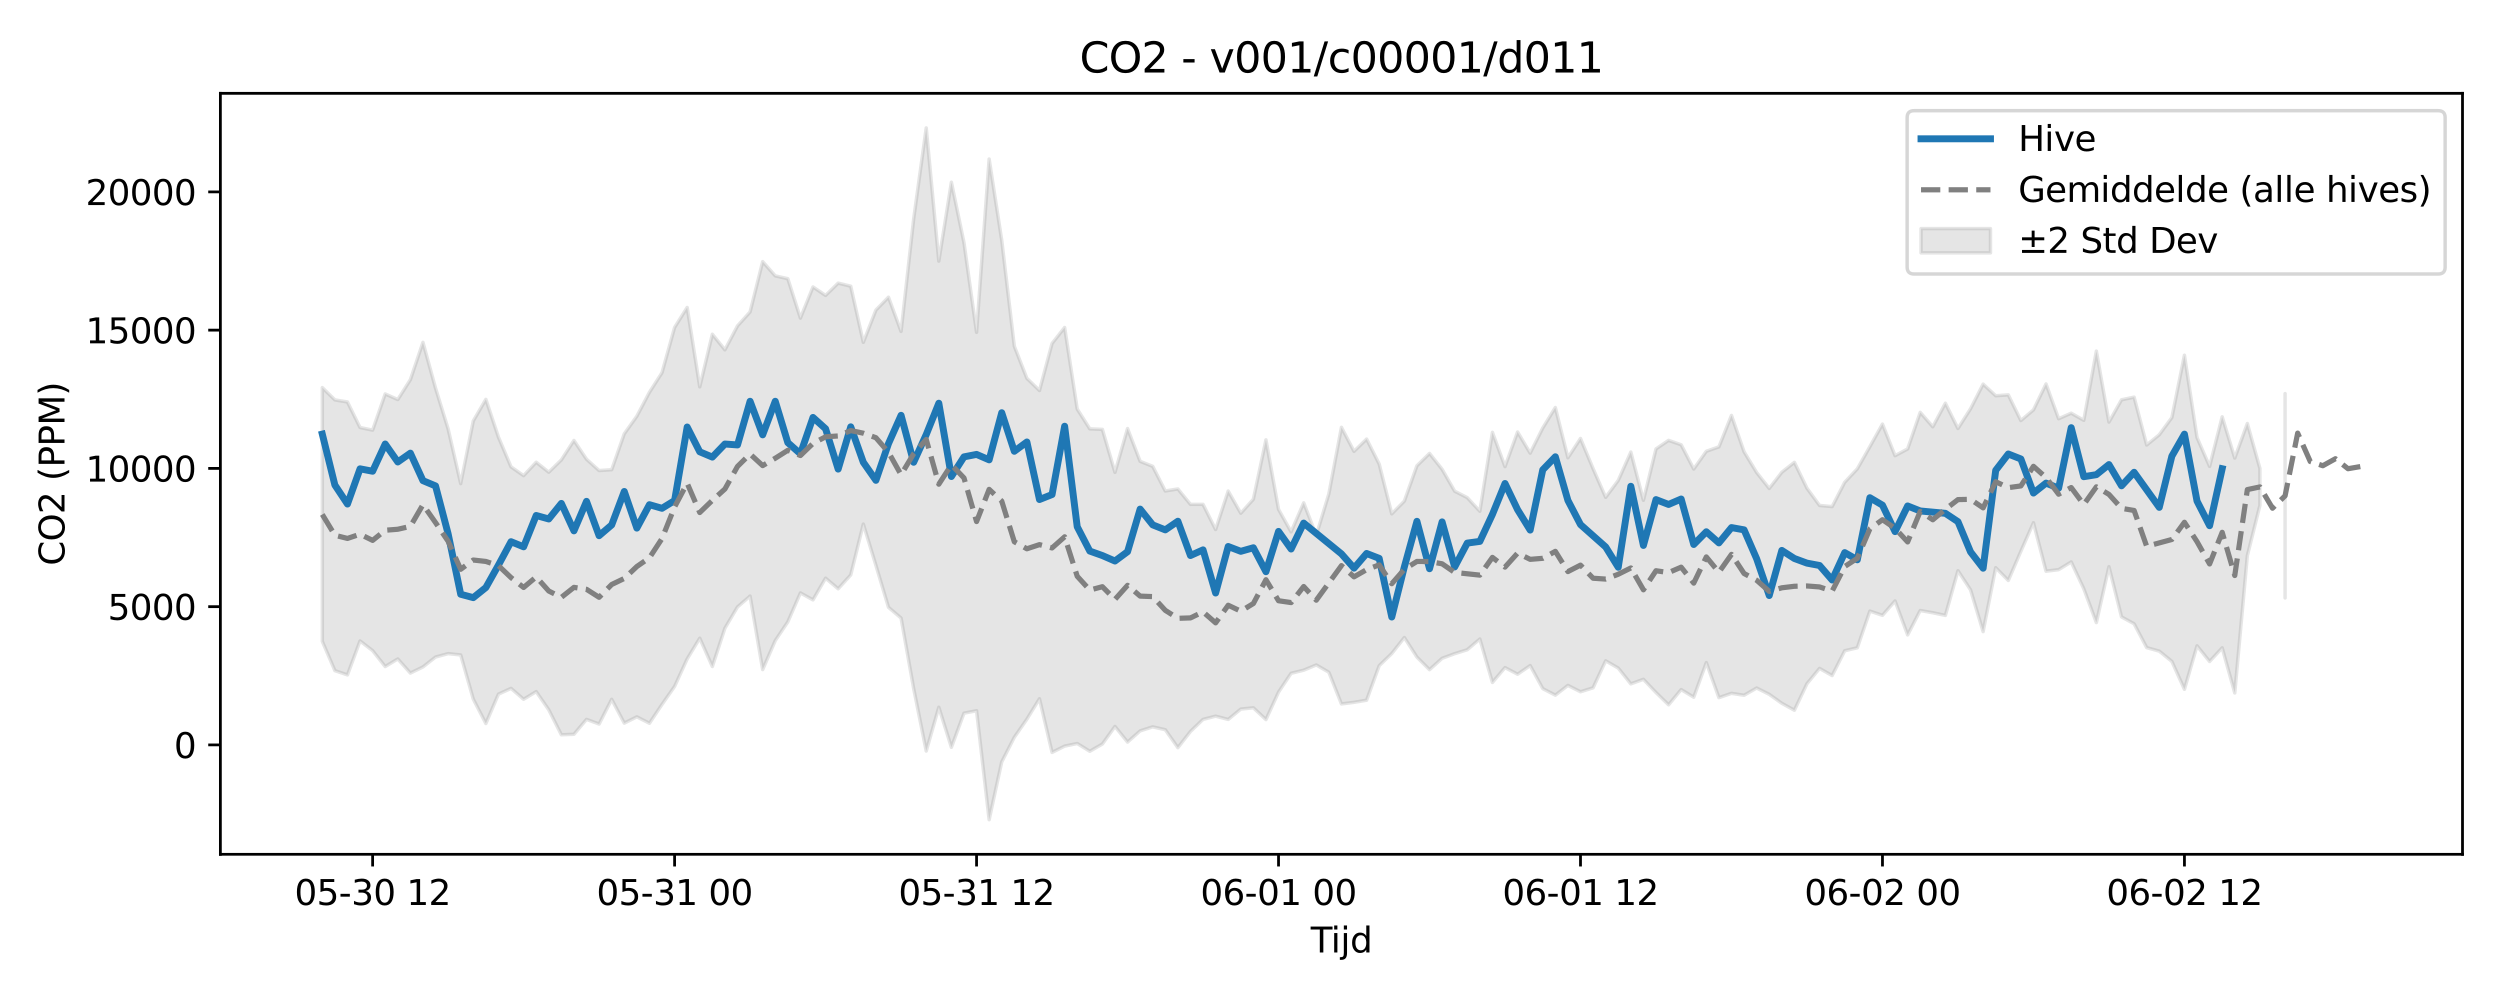 <?xml version="1.0" encoding="utf-8" standalone="no"?>
<!DOCTYPE svg PUBLIC "-//W3C//DTD SVG 1.1//EN"
  "http://www.w3.org/Graphics/SVG/1.1/DTD/svg11.dtd">
<svg xmlns:xlink="http://www.w3.org/1999/xlink" width="720pt" height="288pt" viewBox="0 0 720 288" xmlns="http://www.w3.org/2000/svg" version="1.1">
 <defs>
  <style type="text/css">*{stroke-linejoin: round; stroke-linecap: butt}</style>
 </defs>
 <g id="figure_1">
  <g id="patch_1">
   <path d="M 0 288 
L 720 288 
L 720 0 
L 0 0 
z
" style="fill: #ffffff"/>
  </g>
  <g id="axes_1">
   <g id="patch_2">
    <path d="M 63.47 246.04 
L 709.2 246.04 
L 709.2 26.88 
L 63.47 26.88 
z
" style="fill: #ffffff"/>
   </g>
   <g id="FillBetweenPolyCollection_1">
    <path d="M 92.821 111.626 
L 92.821 184.704 
L 96.445 193.142 
L 100.069 194.373 
L 103.692 184.583 
L 107.316 187.391 
L 110.939 191.971 
L 114.563 189.776 
L 118.187 193.845 
L 121.81 192.088 
L 125.434 189.229 
L 129.058 188.249 
L 132.681 188.624 
L 136.305 201.343 
L 139.928 208.376 
L 143.552 199.915 
L 147.176 198.253 
L 150.799 201.395 
L 154.423 199.184 
L 158.047 204.429 
L 161.67 211.617 
L 165.294 211.481 
L 168.917 207.18 
L 172.541 208.523 
L 176.165 201.401 
L 179.788 208.258 
L 183.412 206.449 
L 187.036 208.305 
L 190.659 202.873 
L 194.283 197.696 
L 197.906 189.781 
L 201.53 183.795 
L 205.154 191.956 
L 208.777 180.92 
L 212.401 174.805 
L 216.025 171.665 
L 219.648 192.849 
L 223.272 184.503 
L 226.895 179.095 
L 230.519 170.765 
L 234.143 172.767 
L 237.766 166.512 
L 241.39 169.573 
L 245.014 165.58 
L 248.637 150.933 
L 252.261 162.817 
L 255.884 174.915 
L 259.508 177.999 
L 263.132 198.287 
L 266.755 216.3 
L 270.379 203.684 
L 274.003 215.232 
L 277.626 205.399 
L 281.25 204.696 
L 284.873 236.078 
L 288.497 219.438 
L 292.121 212.35 
L 295.744 207.13 
L 299.368 201.237 
L 302.992 216.699 
L 306.615 214.889 
L 310.239 214.131 
L 313.862 216.371 
L 317.486 214.276 
L 321.11 209.218 
L 324.733 213.721 
L 328.357 210.498 
L 331.981 209.333 
L 335.604 210.162 
L 339.228 215.332 
L 342.851 210.664 
L 346.475 207.189 
L 350.099 206.255 
L 353.722 207.201 
L 357.346 204.219 
L 360.97 203.848 
L 364.593 207.247 
L 368.217 199.333 
L 371.84 193.91 
L 375.464 193.015 
L 379.088 191.508 
L 382.711 193.61 
L 386.335 202.733 
L 389.959 202.273 
L 393.582 201.66 
L 397.206 191.718 
L 400.83 188.222 
L 404.453 183.602 
L 408.077 189.248 
L 411.7 192.869 
L 415.324 189.595 
L 418.948 188.26 
L 422.571 187.13 
L 426.195 184.029 
L 429.819 196.543 
L 433.442 192.263 
L 437.066 194.176 
L 440.689 191.68 
L 444.313 198.324 
L 447.937 200.209 
L 451.56 197.398 
L 455.184 199.232 
L 458.808 198.096 
L 462.431 190.318 
L 466.055 192.405 
L 469.678 196.954 
L 473.302 195.643 
L 476.926 199.451 
L 480.549 202.989 
L 484.173 198.597 
L 487.797 200.797 
L 491.42 190.827 
L 495.044 200.929 
L 498.667 199.682 
L 502.291 200.24 
L 505.915 198.152 
L 509.538 199.968 
L 513.162 202.554 
L 516.786 204.546 
L 520.409 196.904 
L 524.033 192.506 
L 527.656 194.567 
L 531.28 187.421 
L 534.904 186.563 
L 538.527 175.992 
L 542.151 177.219 
L 545.775 173.077 
L 549.398 182.861 
L 553.022 175.826 
L 556.645 176.476 
L 560.269 177.236 
L 563.893 164.363 
L 567.516 169.878 
L 571.14 181.91 
L 574.764 163.498 
L 578.387 167.177 
L 582.011 158.775 
L 585.634 150.548 
L 589.258 164.508 
L 592.882 164.065 
L 596.505 161.842 
L 600.129 169.556 
L 603.753 179.312 
L 607.376 163.203 
L 611 177.672 
L 614.623 179.651 
L 618.247 186.515 
L 621.871 187.528 
L 625.494 190.485 
L 629.118 198.525 
L 632.742 185.997 
L 636.365 190.515 
L 639.989 186.581 
L 643.612 199.574 
L 647.236 160.037 
L 650.86 145.527 
L 650.86 134.937 
L 650.86 134.937 
L 647.236 121.965 
L 643.612 131.925 
L 639.989 120.037 
L 636.365 134.325 
L 632.742 126.003 
L 629.118 102.298 
L 625.494 120.257 
L 621.871 125.201 
L 618.247 128.164 
L 614.623 114.378 
L 611 115.139 
L 607.376 121.566 
L 603.753 101.107 
L 600.129 121.054 
L 596.505 118.993 
L 592.882 120.597 
L 589.258 110.57 
L 585.634 118.049 
L 582.011 121.122 
L 578.387 113.713 
L 574.764 113.976 
L 571.14 110.623 
L 567.516 117.729 
L 563.893 123.407 
L 560.269 116.117 
L 556.645 122.912 
L 553.022 118.755 
L 549.398 129.292 
L 545.775 131.232 
L 542.151 122.131 
L 538.527 128.624 
L 534.904 135.03 
L 531.28 138.887 
L 527.656 145.903 
L 524.033 145.568 
L 520.409 140.611 
L 516.786 133.146 
L 513.162 136.015 
L 509.538 140.674 
L 505.915 136.075 
L 502.291 130.101 
L 498.667 119.64 
L 495.044 128.697 
L 491.42 129.965 
L 487.797 135.083 
L 484.173 128.092 
L 480.549 126.823 
L 476.926 129.291 
L 473.302 144.089 
L 469.678 130.195 
L 466.055 138.364 
L 462.431 143.232 
L 458.808 134.962 
L 455.184 126.283 
L 451.56 131.836 
L 447.937 117.366 
L 444.313 123.266 
L 440.689 130.504 
L 437.066 124.414 
L 433.442 134.386 
L 429.819 124.511 
L 426.195 147.244 
L 422.571 143.319 
L 418.948 141.462 
L 415.324 135.148 
L 411.7 130.592 
L 408.077 134.139 
L 404.453 144.313 
L 400.83 147.993 
L 397.206 133.645 
L 393.582 126.451 
L 389.959 129.986 
L 386.335 123.067 
L 382.711 142.219 
L 379.088 154.2 
L 375.464 144.812 
L 371.84 153.177 
L 368.217 146.697 
L 364.593 126.675 
L 360.97 143.78 
L 357.346 147.812 
L 353.722 141.421 
L 350.099 152.505 
L 346.475 145.251 
L 342.851 145.249 
L 339.228 140.822 
L 335.604 141.402 
L 331.981 134.308 
L 328.357 132.862 
L 324.733 123.425 
L 321.11 136.042 
L 317.486 123.661 
L 313.862 123.507 
L 310.239 117.792 
L 306.615 94.311 
L 302.992 98.917 
L 299.368 112.469 
L 295.744 108.97 
L 292.121 99.696 
L 288.497 69.189 
L 284.873 45.801 
L 281.25 95.713 
L 277.626 69.893 
L 274.003 52.476 
L 270.379 75.205 
L 266.755 36.842 
L 263.132 63.079 
L 259.508 95.454 
L 255.884 85.592 
L 252.261 89.298 
L 248.637 98.592 
L 245.014 82.426 
L 241.39 81.54 
L 237.766 85.085 
L 234.143 82.644 
L 230.519 91.619 
L 226.895 80.272 
L 223.272 79.449 
L 219.648 75.345 
L 216.025 89.845 
L 212.401 93.859 
L 208.777 100.746 
L 205.154 96.257 
L 201.53 111.421 
L 197.906 88.549 
L 194.283 94.304 
L 190.659 107.325 
L 187.036 112.983 
L 183.412 119.867 
L 179.788 124.934 
L 176.165 135.272 
L 172.541 135.519 
L 168.917 132.255 
L 165.294 126.846 
L 161.67 132.451 
L 158.047 135.998 
L 154.423 133.115 
L 150.799 136.988 
L 147.176 134.448 
L 143.552 125.884 
L 139.928 115.011 
L 136.305 121.23 
L 132.681 139.29 
L 129.058 123.52 
L 125.434 111.787 
L 121.81 98.594 
L 118.187 109.347 
L 114.563 115.074 
L 110.939 113.453 
L 107.316 123.873 
L 103.692 123.12 
L 100.069 115.762 
L 96.445 115.169 
L 92.821 111.626 
z
" clip-path="url(#p93da0bfca3)" style="fill: #808080; fill-opacity: 0.2; stroke: #808080; stroke-opacity: 0.2"/>
    <path d="M 658.107 113.361 
L 658.107 172.214 
L 658.107 113.361 
L 658.107 113.361 
z
" clip-path="url(#p93da0bfca3)" style="fill: #808080; fill-opacity: 0.2; stroke: #808080; stroke-opacity: 0.2"/>
   </g>
   <g id="matplotlib.axis_1">
    <g id="xtick_1">
     <g id="line2d_1">
      <defs>
       <path id="mcc95cadba4" d="M 0 0 
L 0 3.5 
" style="stroke: #000000; stroke-width: 0.8"/>
      </defs>
      <g>
       <use xlink:href="#mcc95cadba4" x="107.316" y="246.04" style="stroke: #000000; stroke-width: 0.8"/>
      </g>
     </g>
     <g id="text_1">
      <!-- 05-30 12 -->
      <g transform="translate(84.835 260.638) scale(0.1 -0.1)">
       <defs>
        <path id="DejaVuSans-30" d="M 2034 4250 
Q 1547 4250 1301 3770 
Q 1056 3291 1056 2328 
Q 1056 1369 1301 889 
Q 1547 409 2034 409 
Q 2525 409 2770 889 
Q 3016 1369 3016 2328 
Q 3016 3291 2770 3770 
Q 2525 4250 2034 4250 
z
M 2034 4750 
Q 2819 4750 3233 4129 
Q 3647 3509 3647 2328 
Q 3647 1150 3233 529 
Q 2819 -91 2034 -91 
Q 1250 -91 836 529 
Q 422 1150 422 2328 
Q 422 3509 836 4129 
Q 1250 4750 2034 4750 
z
" transform="scale(0.016)"/>
        <path id="DejaVuSans-35" d="M 691 4666 
L 3169 4666 
L 3169 4134 
L 1269 4134 
L 1269 2991 
Q 1406 3038 1543 3061 
Q 1681 3084 1819 3084 
Q 2600 3084 3056 2656 
Q 3513 2228 3513 1497 
Q 3513 744 3044 326 
Q 2575 -91 1722 -91 
Q 1428 -91 1123 -41 
Q 819 9 494 109 
L 494 744 
Q 775 591 1075 516 
Q 1375 441 1709 441 
Q 2250 441 2565 725 
Q 2881 1009 2881 1497 
Q 2881 1984 2565 2268 
Q 2250 2553 1709 2553 
Q 1456 2553 1204 2497 
Q 953 2441 691 2322 
L 691 4666 
z
" transform="scale(0.016)"/>
        <path id="DejaVuSans-2d" d="M 313 2009 
L 1997 2009 
L 1997 1497 
L 313 1497 
L 313 2009 
z
" transform="scale(0.016)"/>
        <path id="DejaVuSans-33" d="M 2597 2516 
Q 3050 2419 3304 2112 
Q 3559 1806 3559 1356 
Q 3559 666 3084 287 
Q 2609 -91 1734 -91 
Q 1441 -91 1130 -33 
Q 819 25 488 141 
L 488 750 
Q 750 597 1062 519 
Q 1375 441 1716 441 
Q 2309 441 2620 675 
Q 2931 909 2931 1356 
Q 2931 1769 2642 2001 
Q 2353 2234 1838 2234 
L 1294 2234 
L 1294 2753 
L 1863 2753 
Q 2328 2753 2575 2939 
Q 2822 3125 2822 3475 
Q 2822 3834 2567 4026 
Q 2313 4219 1838 4219 
Q 1578 4219 1281 4162 
Q 984 4106 628 3988 
L 628 4550 
Q 988 4650 1302 4700 
Q 1616 4750 1894 4750 
Q 2613 4750 3031 4423 
Q 3450 4097 3450 3541 
Q 3450 3153 3228 2886 
Q 3006 2619 2597 2516 
z
" transform="scale(0.016)"/>
        <path id="DejaVuSans-20" transform="scale(0.016)"/>
        <path id="DejaVuSans-31" d="M 794 531 
L 1825 531 
L 1825 4091 
L 703 3866 
L 703 4441 
L 1819 4666 
L 2450 4666 
L 2450 531 
L 3481 531 
L 3481 0 
L 794 0 
L 794 531 
z
" transform="scale(0.016)"/>
        <path id="DejaVuSans-32" d="M 1228 531 
L 3431 531 
L 3431 0 
L 469 0 
L 469 531 
Q 828 903 1448 1529 
Q 2069 2156 2228 2338 
Q 2531 2678 2651 2914 
Q 2772 3150 2772 3378 
Q 2772 3750 2511 3984 
Q 2250 4219 1831 4219 
Q 1534 4219 1204 4116 
Q 875 4013 500 3803 
L 500 4441 
Q 881 4594 1212 4672 
Q 1544 4750 1819 4750 
Q 2544 4750 2975 4387 
Q 3406 4025 3406 3419 
Q 3406 3131 3298 2873 
Q 3191 2616 2906 2266 
Q 2828 2175 2409 1742 
Q 1991 1309 1228 531 
z
" transform="scale(0.016)"/>
       </defs>
       <use xlink:href="#DejaVuSans-30"/>
       <use xlink:href="#DejaVuSans-35" transform="translate(63.623 0)"/>
       <use xlink:href="#DejaVuSans-2d" transform="translate(127.246 0)"/>
       <use xlink:href="#DejaVuSans-33" transform="translate(163.33 0)"/>
       <use xlink:href="#DejaVuSans-30" transform="translate(226.953 0)"/>
       <use xlink:href="#DejaVuSans-20" transform="translate(290.576 0)"/>
       <use xlink:href="#DejaVuSans-31" transform="translate(322.363 0)"/>
       <use xlink:href="#DejaVuSans-32" transform="translate(385.986 0)"/>
      </g>
     </g>
    </g>
    <g id="xtick_2">
     <g id="line2d_2">
      <g>
       <use xlink:href="#mcc95cadba4" x="194.283" y="246.04" style="stroke: #000000; stroke-width: 0.8"/>
      </g>
     </g>
     <g id="text_2">
      <!-- 05-31 00 -->
      <g transform="translate(171.802 260.638) scale(0.1 -0.1)">
       <use xlink:href="#DejaVuSans-30"/>
       <use xlink:href="#DejaVuSans-35" transform="translate(63.623 0)"/>
       <use xlink:href="#DejaVuSans-2d" transform="translate(127.246 0)"/>
       <use xlink:href="#DejaVuSans-33" transform="translate(163.33 0)"/>
       <use xlink:href="#DejaVuSans-31" transform="translate(226.953 0)"/>
       <use xlink:href="#DejaVuSans-20" transform="translate(290.576 0)"/>
       <use xlink:href="#DejaVuSans-30" transform="translate(322.363 0)"/>
       <use xlink:href="#DejaVuSans-30" transform="translate(385.986 0)"/>
      </g>
     </g>
    </g>
    <g id="xtick_3">
     <g id="line2d_3">
      <g>
       <use xlink:href="#mcc95cadba4" x="281.25" y="246.04" style="stroke: #000000; stroke-width: 0.8"/>
      </g>
     </g>
     <g id="text_3">
      <!-- 05-31 12 -->
      <g transform="translate(258.769 260.638) scale(0.1 -0.1)">
       <use xlink:href="#DejaVuSans-30"/>
       <use xlink:href="#DejaVuSans-35" transform="translate(63.623 0)"/>
       <use xlink:href="#DejaVuSans-2d" transform="translate(127.246 0)"/>
       <use xlink:href="#DejaVuSans-33" transform="translate(163.33 0)"/>
       <use xlink:href="#DejaVuSans-31" transform="translate(226.953 0)"/>
       <use xlink:href="#DejaVuSans-20" transform="translate(290.576 0)"/>
       <use xlink:href="#DejaVuSans-31" transform="translate(322.363 0)"/>
       <use xlink:href="#DejaVuSans-32" transform="translate(385.986 0)"/>
      </g>
     </g>
    </g>
    <g id="xtick_4">
     <g id="line2d_4">
      <g>
       <use xlink:href="#mcc95cadba4" x="368.217" y="246.04" style="stroke: #000000; stroke-width: 0.8"/>
      </g>
     </g>
     <g id="text_4">
      <!-- 06-01 00 -->
      <g transform="translate(345.736 260.638) scale(0.1 -0.1)">
       <defs>
        <path id="DejaVuSans-36" d="M 2113 2584 
Q 1688 2584 1439 2293 
Q 1191 2003 1191 1497 
Q 1191 994 1439 701 
Q 1688 409 2113 409 
Q 2538 409 2786 701 
Q 3034 994 3034 1497 
Q 3034 2003 2786 2293 
Q 2538 2584 2113 2584 
z
M 3366 4563 
L 3366 3988 
Q 3128 4100 2886 4159 
Q 2644 4219 2406 4219 
Q 1781 4219 1451 3797 
Q 1122 3375 1075 2522 
Q 1259 2794 1537 2939 
Q 1816 3084 2150 3084 
Q 2853 3084 3261 2657 
Q 3669 2231 3669 1497 
Q 3669 778 3244 343 
Q 2819 -91 2113 -91 
Q 1303 -91 875 529 
Q 447 1150 447 2328 
Q 447 3434 972 4092 
Q 1497 4750 2381 4750 
Q 2619 4750 2861 4703 
Q 3103 4656 3366 4563 
z
" transform="scale(0.016)"/>
       </defs>
       <use xlink:href="#DejaVuSans-30"/>
       <use xlink:href="#DejaVuSans-36" transform="translate(63.623 0)"/>
       <use xlink:href="#DejaVuSans-2d" transform="translate(127.246 0)"/>
       <use xlink:href="#DejaVuSans-30" transform="translate(163.33 0)"/>
       <use xlink:href="#DejaVuSans-31" transform="translate(226.953 0)"/>
       <use xlink:href="#DejaVuSans-20" transform="translate(290.576 0)"/>
       <use xlink:href="#DejaVuSans-30" transform="translate(322.363 0)"/>
       <use xlink:href="#DejaVuSans-30" transform="translate(385.986 0)"/>
      </g>
     </g>
    </g>
    <g id="xtick_5">
     <g id="line2d_5">
      <g>
       <use xlink:href="#mcc95cadba4" x="455.184" y="246.04" style="stroke: #000000; stroke-width: 0.8"/>
      </g>
     </g>
     <g id="text_5">
      <!-- 06-01 12 -->
      <g transform="translate(432.703 260.638) scale(0.1 -0.1)">
       <use xlink:href="#DejaVuSans-30"/>
       <use xlink:href="#DejaVuSans-36" transform="translate(63.623 0)"/>
       <use xlink:href="#DejaVuSans-2d" transform="translate(127.246 0)"/>
       <use xlink:href="#DejaVuSans-30" transform="translate(163.33 0)"/>
       <use xlink:href="#DejaVuSans-31" transform="translate(226.953 0)"/>
       <use xlink:href="#DejaVuSans-20" transform="translate(290.576 0)"/>
       <use xlink:href="#DejaVuSans-31" transform="translate(322.363 0)"/>
       <use xlink:href="#DejaVuSans-32" transform="translate(385.986 0)"/>
      </g>
     </g>
    </g>
    <g id="xtick_6">
     <g id="line2d_6">
      <g>
       <use xlink:href="#mcc95cadba4" x="542.151" y="246.04" style="stroke: #000000; stroke-width: 0.8"/>
      </g>
     </g>
     <g id="text_6">
      <!-- 06-02 00 -->
      <g transform="translate(519.67 260.638) scale(0.1 -0.1)">
       <use xlink:href="#DejaVuSans-30"/>
       <use xlink:href="#DejaVuSans-36" transform="translate(63.623 0)"/>
       <use xlink:href="#DejaVuSans-2d" transform="translate(127.246 0)"/>
       <use xlink:href="#DejaVuSans-30" transform="translate(163.33 0)"/>
       <use xlink:href="#DejaVuSans-32" transform="translate(226.953 0)"/>
       <use xlink:href="#DejaVuSans-20" transform="translate(290.576 0)"/>
       <use xlink:href="#DejaVuSans-30" transform="translate(322.363 0)"/>
       <use xlink:href="#DejaVuSans-30" transform="translate(385.986 0)"/>
      </g>
     </g>
    </g>
    <g id="xtick_7">
     <g id="line2d_7">
      <g>
       <use xlink:href="#mcc95cadba4" x="629.118" y="246.04" style="stroke: #000000; stroke-width: 0.8"/>
      </g>
     </g>
     <g id="text_7">
      <!-- 06-02 12 -->
      <g transform="translate(606.637 260.638) scale(0.1 -0.1)">
       <use xlink:href="#DejaVuSans-30"/>
       <use xlink:href="#DejaVuSans-36" transform="translate(63.623 0)"/>
       <use xlink:href="#DejaVuSans-2d" transform="translate(127.246 0)"/>
       <use xlink:href="#DejaVuSans-30" transform="translate(163.33 0)"/>
       <use xlink:href="#DejaVuSans-32" transform="translate(226.953 0)"/>
       <use xlink:href="#DejaVuSans-20" transform="translate(290.576 0)"/>
       <use xlink:href="#DejaVuSans-31" transform="translate(322.363 0)"/>
       <use xlink:href="#DejaVuSans-32" transform="translate(385.986 0)"/>
      </g>
     </g>
    </g>
    <g id="text_8">
     <!-- Tijd -->
     <g transform="translate(377.485 274.317) scale(0.1 -0.1)">
      <defs>
       <path id="DejaVuSans-54" d="M -19 4666 
L 3928 4666 
L 3928 4134 
L 2272 4134 
L 2272 0 
L 1638 0 
L 1638 4134 
L -19 4134 
L -19 4666 
z
" transform="scale(0.016)"/>
       <path id="DejaVuSans-69" d="M 603 3500 
L 1178 3500 
L 1178 0 
L 603 0 
L 603 3500 
z
M 603 4863 
L 1178 4863 
L 1178 4134 
L 603 4134 
L 603 4863 
z
" transform="scale(0.016)"/>
       <path id="DejaVuSans-6a" d="M 603 3500 
L 1178 3500 
L 1178 -63 
Q 1178 -731 923 -1031 
Q 669 -1331 103 -1331 
L -116 -1331 
L -116 -844 
L 38 -844 
Q 366 -844 484 -692 
Q 603 -541 603 -63 
L 603 3500 
z
M 603 4863 
L 1178 4863 
L 1178 4134 
L 603 4134 
L 603 4863 
z
" transform="scale(0.016)"/>
       <path id="DejaVuSans-64" d="M 2906 2969 
L 2906 4863 
L 3481 4863 
L 3481 0 
L 2906 0 
L 2906 525 
Q 2725 213 2448 61 
Q 2172 -91 1784 -91 
Q 1150 -91 751 415 
Q 353 922 353 1747 
Q 353 2572 751 3078 
Q 1150 3584 1784 3584 
Q 2172 3584 2448 3432 
Q 2725 3281 2906 2969 
z
M 947 1747 
Q 947 1113 1208 752 
Q 1469 391 1925 391 
Q 2381 391 2643 752 
Q 2906 1113 2906 1747 
Q 2906 2381 2643 2742 
Q 2381 3103 1925 3103 
Q 1469 3103 1208 2742 
Q 947 2381 947 1747 
z
" transform="scale(0.016)"/>
      </defs>
      <use xlink:href="#DejaVuSans-54"/>
      <use xlink:href="#DejaVuSans-69" transform="translate(57.959 0)"/>
      <use xlink:href="#DejaVuSans-6a" transform="translate(85.742 0)"/>
      <use xlink:href="#DejaVuSans-64" transform="translate(113.525 0)"/>
     </g>
    </g>
   </g>
   <g id="matplotlib.axis_2">
    <g id="ytick_1">
     <g id="line2d_8">
      <defs>
       <path id="m359296986d" d="M 0 0 
L -3.5 0 
" style="stroke: #000000; stroke-width: 0.8"/>
      </defs>
      <g>
       <use xlink:href="#m359296986d" x="63.47" y="214.532" style="stroke: #000000; stroke-width: 0.8"/>
      </g>
     </g>
     <g id="text_9">
      <!-- 0 -->
      <g transform="translate(50.108 218.331) scale(0.1 -0.1)">
       <use xlink:href="#DejaVuSans-30"/>
      </g>
     </g>
    </g>
    <g id="ytick_2">
     <g id="line2d_9">
      <g>
       <use xlink:href="#m359296986d" x="63.47" y="174.716" style="stroke: #000000; stroke-width: 0.8"/>
      </g>
     </g>
     <g id="text_10">
      <!-- 5000 -->
      <g transform="translate(31.02 178.515) scale(0.1 -0.1)">
       <use xlink:href="#DejaVuSans-35"/>
       <use xlink:href="#DejaVuSans-30" transform="translate(63.623 0)"/>
       <use xlink:href="#DejaVuSans-30" transform="translate(127.246 0)"/>
       <use xlink:href="#DejaVuSans-30" transform="translate(190.869 0)"/>
      </g>
     </g>
    </g>
    <g id="ytick_3">
     <g id="line2d_10">
      <g>
       <use xlink:href="#m359296986d" x="63.47" y="134.9" style="stroke: #000000; stroke-width: 0.8"/>
      </g>
     </g>
     <g id="text_11">
      <!-- 10000 -->
      <g transform="translate(24.657 138.699) scale(0.1 -0.1)">
       <use xlink:href="#DejaVuSans-31"/>
       <use xlink:href="#DejaVuSans-30" transform="translate(63.623 0)"/>
       <use xlink:href="#DejaVuSans-30" transform="translate(127.246 0)"/>
       <use xlink:href="#DejaVuSans-30" transform="translate(190.869 0)"/>
       <use xlink:href="#DejaVuSans-30" transform="translate(254.492 0)"/>
      </g>
     </g>
    </g>
    <g id="ytick_4">
     <g id="line2d_11">
      <g>
       <use xlink:href="#m359296986d" x="63.47" y="95.084" style="stroke: #000000; stroke-width: 0.8"/>
      </g>
     </g>
     <g id="text_12">
      <!-- 15000 -->
      <g transform="translate(24.657 98.883) scale(0.1 -0.1)">
       <use xlink:href="#DejaVuSans-31"/>
       <use xlink:href="#DejaVuSans-35" transform="translate(63.623 0)"/>
       <use xlink:href="#DejaVuSans-30" transform="translate(127.246 0)"/>
       <use xlink:href="#DejaVuSans-30" transform="translate(190.869 0)"/>
       <use xlink:href="#DejaVuSans-30" transform="translate(254.492 0)"/>
      </g>
     </g>
    </g>
    <g id="ytick_5">
     <g id="line2d_12">
      <g>
       <use xlink:href="#m359296986d" x="63.47" y="55.268" style="stroke: #000000; stroke-width: 0.8"/>
      </g>
     </g>
     <g id="text_13">
      <!-- 20000 -->
      <g transform="translate(24.657 59.067) scale(0.1 -0.1)">
       <use xlink:href="#DejaVuSans-32"/>
       <use xlink:href="#DejaVuSans-30" transform="translate(63.623 0)"/>
       <use xlink:href="#DejaVuSans-30" transform="translate(127.246 0)"/>
       <use xlink:href="#DejaVuSans-30" transform="translate(190.869 0)"/>
       <use xlink:href="#DejaVuSans-30" transform="translate(254.492 0)"/>
      </g>
     </g>
    </g>
    <g id="text_14">
     <!-- CO2 (PPM) -->
     <g transform="translate(18.578 162.903) rotate(-90) scale(0.1 -0.1)">
      <defs>
       <path id="DejaVuSans-43" d="M 4122 4306 
L 4122 3641 
Q 3803 3938 3442 4084 
Q 3081 4231 2675 4231 
Q 1875 4231 1450 3742 
Q 1025 3253 1025 2328 
Q 1025 1406 1450 917 
Q 1875 428 2675 428 
Q 3081 428 3442 575 
Q 3803 722 4122 1019 
L 4122 359 
Q 3791 134 3420 21 
Q 3050 -91 2638 -91 
Q 1578 -91 968 557 
Q 359 1206 359 2328 
Q 359 3453 968 4101 
Q 1578 4750 2638 4750 
Q 3056 4750 3426 4639 
Q 3797 4528 4122 4306 
z
" transform="scale(0.016)"/>
       <path id="DejaVuSans-4f" d="M 2522 4238 
Q 1834 4238 1429 3725 
Q 1025 3213 1025 2328 
Q 1025 1447 1429 934 
Q 1834 422 2522 422 
Q 3209 422 3611 934 
Q 4013 1447 4013 2328 
Q 4013 3213 3611 3725 
Q 3209 4238 2522 4238 
z
M 2522 4750 
Q 3503 4750 4090 4092 
Q 4678 3434 4678 2328 
Q 4678 1225 4090 567 
Q 3503 -91 2522 -91 
Q 1538 -91 948 565 
Q 359 1222 359 2328 
Q 359 3434 948 4092 
Q 1538 4750 2522 4750 
z
" transform="scale(0.016)"/>
       <path id="DejaVuSans-28" d="M 1984 4856 
Q 1566 4138 1362 3434 
Q 1159 2731 1159 2009 
Q 1159 1288 1364 580 
Q 1569 -128 1984 -844 
L 1484 -844 
Q 1016 -109 783 600 
Q 550 1309 550 2009 
Q 550 2706 781 3412 
Q 1013 4119 1484 4856 
L 1984 4856 
z
" transform="scale(0.016)"/>
       <path id="DejaVuSans-50" d="M 1259 4147 
L 1259 2394 
L 2053 2394 
Q 2494 2394 2734 2622 
Q 2975 2850 2975 3272 
Q 2975 3691 2734 3919 
Q 2494 4147 2053 4147 
L 1259 4147 
z
M 628 4666 
L 2053 4666 
Q 2838 4666 3239 4311 
Q 3641 3956 3641 3272 
Q 3641 2581 3239 2228 
Q 2838 1875 2053 1875 
L 1259 1875 
L 1259 0 
L 628 0 
L 628 4666 
z
" transform="scale(0.016)"/>
       <path id="DejaVuSans-4d" d="M 628 4666 
L 1569 4666 
L 2759 1491 
L 3956 4666 
L 4897 4666 
L 4897 0 
L 4281 0 
L 4281 4097 
L 3078 897 
L 2444 897 
L 1241 4097 
L 1241 0 
L 628 0 
L 628 4666 
z
" transform="scale(0.016)"/>
       <path id="DejaVuSans-29" d="M 513 4856 
L 1013 4856 
Q 1481 4119 1714 3412 
Q 1947 2706 1947 2009 
Q 1947 1309 1714 600 
Q 1481 -109 1013 -844 
L 513 -844 
Q 928 -128 1133 580 
Q 1338 1288 1338 2009 
Q 1338 2731 1133 3434 
Q 928 4138 513 4856 
z
" transform="scale(0.016)"/>
      </defs>
      <use xlink:href="#DejaVuSans-43"/>
      <use xlink:href="#DejaVuSans-4f" transform="translate(69.824 0)"/>
      <use xlink:href="#DejaVuSans-32" transform="translate(148.535 0)"/>
      <use xlink:href="#DejaVuSans-20" transform="translate(212.158 0)"/>
      <use xlink:href="#DejaVuSans-28" transform="translate(243.945 0)"/>
      <use xlink:href="#DejaVuSans-50" transform="translate(282.959 0)"/>
      <use xlink:href="#DejaVuSans-50" transform="translate(343.262 0)"/>
      <use xlink:href="#DejaVuSans-4d" transform="translate(403.564 0)"/>
      <use xlink:href="#DejaVuSans-29" transform="translate(489.844 0)"/>
     </g>
    </g>
   </g>
   <g id="line2d_13">
    <path d="M 92.821 125.025 
L 96.445 139.694 
L 100.069 145.162 
L 103.692 135.022 
L 107.316 135.715 
L 110.939 127.876 
L 114.563 133.05 
L 118.187 130.507 
L 121.81 138.425 
L 125.434 139.941 
L 129.058 153.727 
L 132.681 171.148 
L 136.305 172.122 
L 139.928 169.213 
L 143.552 162.742 
L 147.176 156.01 
L 150.799 157.483 
L 154.423 148.458 
L 158.047 149.464 
L 161.67 144.987 
L 165.294 152.883 
L 168.917 144.392 
L 172.541 154.28 
L 176.165 151.179 
L 179.788 141.549 
L 183.412 152.092 
L 187.036 145.348 
L 190.659 146.393 
L 194.283 144.156 
L 197.906 122.982 
L 201.53 130.119 
L 205.154 131.646 
L 208.777 127.879 
L 212.401 128.139 
L 216.025 115.571 
L 219.648 125.233 
L 223.272 115.571 
L 226.895 127.489 
L 230.519 130.701 
L 234.143 120.224 
L 237.766 123.483 
L 241.39 135.099 
L 245.014 122.928 
L 248.637 133.145 
L 252.261 138.332 
L 255.884 127.759 
L 259.508 119.616 
L 263.132 133.129 
L 266.755 125.15 
L 270.379 116.128 
L 274.003 137.236 
L 277.626 131.577 
L 281.25 130.87 
L 284.873 132.434 
L 288.497 118.865 
L 292.121 129.968 
L 295.744 127.29 
L 299.368 143.864 
L 302.992 142.429 
L 306.615 122.756 
L 310.239 151.702 
L 313.862 158.71 
L 317.486 160 
L 321.11 161.576 
L 324.733 158.889 
L 328.357 146.622 
L 331.981 151.161 
L 335.604 152.602 
L 339.228 150.117 
L 342.851 159.994 
L 346.475 158.365 
L 350.099 170.787 
L 353.722 157.39 
L 357.346 158.779 
L 360.97 157.754 
L 364.593 164.65 
L 368.217 153.048 
L 371.84 158.118 
L 375.464 150.651 
L 386.335 159.514 
L 389.959 163.627 
L 393.582 159.399 
L 397.206 160.808 
L 400.83 177.702 
L 404.453 163.265 
L 408.077 150.141 
L 411.7 163.793 
L 415.324 150.306 
L 418.948 163.273 
L 422.571 156.412 
L 426.195 155.923 
L 429.819 148.147 
L 433.442 139.248 
L 437.066 146.789 
L 440.689 152.662 
L 444.313 135.306 
L 447.937 131.555 
L 451.56 144.125 
L 455.184 151.085 
L 462.431 157.519 
L 466.055 163.368 
L 469.678 140.052 
L 473.302 157.085 
L 476.926 143.886 
L 480.549 145.28 
L 484.173 143.719 
L 487.797 156.812 
L 491.42 153.151 
L 495.044 156.353 
L 498.667 151.941 
L 502.291 152.598 
L 505.915 160.923 
L 509.538 171.515 
L 513.162 158.521 
L 516.786 160.847 
L 520.409 162.182 
L 524.033 162.859 
L 527.656 167.039 
L 531.28 159.153 
L 534.904 161.223 
L 538.527 143.343 
L 542.151 145.488 
L 545.775 153.104 
L 549.398 145.716 
L 553.022 147.155 
L 560.269 147.836 
L 563.893 150.241 
L 567.516 158.949 
L 571.14 163.644 
L 574.764 135.457 
L 578.387 130.751 
L 582.011 132.184 
L 585.634 141.999 
L 589.258 139.136 
L 592.882 140.604 
L 596.505 123.175 
L 600.129 137.289 
L 603.753 136.703 
L 607.376 133.797 
L 611 139.913 
L 614.623 136.02 
L 621.871 146.12 
L 625.494 131.372 
L 629.118 125.033 
L 632.742 144.312 
L 636.365 151.4 
L 639.989 134.995 
L 639.989 134.995 
" clip-path="url(#p93da0bfca3)" style="fill: none; stroke: #1f77b4; stroke-width: 2; stroke-linecap: square"/>
   </g>
   <g id="line2d_14">
    <path d="M 92.821 148.165 
L 96.445 154.156 
L 100.069 155.068 
L 103.692 153.852 
L 107.316 155.632 
L 110.939 152.712 
L 114.563 152.425 
L 118.187 151.596 
L 121.81 145.341 
L 125.434 150.508 
L 129.058 155.884 
L 132.681 163.957 
L 136.305 161.287 
L 139.928 161.694 
L 143.552 162.899 
L 147.176 166.351 
L 150.799 169.192 
L 154.423 166.15 
L 158.047 170.213 
L 161.67 172.034 
L 165.294 169.163 
L 168.917 169.717 
L 172.541 172.021 
L 176.165 168.336 
L 179.788 166.596 
L 183.412 163.158 
L 187.036 160.644 
L 190.659 155.099 
L 194.283 146 
L 197.906 139.165 
L 201.53 147.608 
L 205.154 144.107 
L 208.777 140.833 
L 212.401 134.332 
L 216.025 130.755 
L 219.648 134.097 
L 223.272 131.976 
L 226.895 129.683 
L 230.519 131.192 
L 234.143 127.706 
L 237.766 125.799 
L 241.39 125.557 
L 245.014 124.003 
L 248.637 124.762 
L 252.261 126.058 
L 255.884 130.253 
L 259.508 136.726 
L 263.132 130.683 
L 266.755 126.571 
L 270.379 139.445 
L 274.003 133.854 
L 277.626 137.646 
L 281.25 150.205 
L 284.873 140.94 
L 288.497 144.313 
L 292.121 156.023 
L 295.744 158.05 
L 299.368 156.853 
L 302.992 157.808 
L 306.615 154.6 
L 310.239 165.962 
L 313.862 169.939 
L 317.486 168.968 
L 321.11 172.63 
L 324.733 168.573 
L 328.357 171.68 
L 331.981 171.82 
L 335.604 175.782 
L 339.228 178.077 
L 342.851 177.956 
L 346.475 176.22 
L 350.099 179.38 
L 353.722 174.311 
L 357.346 176.016 
L 360.97 173.814 
L 364.593 166.961 
L 368.217 173.015 
L 371.84 173.543 
L 375.464 168.914 
L 379.088 172.854 
L 386.335 162.9 
L 389.959 166.13 
L 393.582 164.055 
L 397.206 162.682 
L 400.83 168.107 
L 404.453 163.957 
L 408.077 161.693 
L 411.7 161.731 
L 415.324 162.371 
L 418.948 164.861 
L 426.195 165.636 
L 429.819 160.527 
L 433.442 163.325 
L 437.066 159.295 
L 440.689 161.092 
L 444.313 160.795 
L 447.937 158.787 
L 451.56 164.617 
L 455.184 162.757 
L 458.808 166.529 
L 462.431 166.775 
L 466.055 165.385 
L 469.678 163.575 
L 473.302 169.866 
L 476.926 164.371 
L 480.549 164.906 
L 484.173 163.344 
L 487.797 167.94 
L 491.42 160.396 
L 495.044 164.813 
L 498.667 159.661 
L 502.291 165.17 
L 505.915 167.113 
L 509.538 170.321 
L 513.162 169.285 
L 516.786 168.846 
L 520.409 168.758 
L 524.033 169.037 
L 527.656 170.235 
L 531.28 163.154 
L 534.904 160.796 
L 538.527 152.308 
L 542.151 149.675 
L 545.775 152.155 
L 549.398 156.077 
L 553.022 147.291 
L 556.645 149.694 
L 560.269 146.676 
L 563.893 143.885 
L 567.516 143.804 
L 571.14 146.267 
L 574.764 138.737 
L 578.387 140.445 
L 582.011 139.948 
L 585.634 134.299 
L 589.258 137.539 
L 592.882 142.331 
L 596.505 140.417 
L 600.129 145.305 
L 603.753 140.21 
L 607.376 142.385 
L 611 146.406 
L 614.623 147.014 
L 618.247 157.339 
L 625.494 155.371 
L 629.118 150.412 
L 632.742 156 
L 636.365 162.42 
L 639.989 153.309 
L 643.612 165.749 
L 647.236 141.001 
L 650.86 140.232 
L 654.483 146.361 
L 658.107 142.787 
L 661.731 124.739 
L 665.354 132.917 
L 668.978 134.127 
L 672.601 132.113 
L 676.225 134.99 
L 679.849 134.362 
L 679.849 134.362 
" clip-path="url(#p93da0bfca3)" style="fill: none; stroke-dasharray: 5.55,2.4; stroke-dashoffset: 0; stroke: #808080; stroke-width: 1.5"/>
   </g>
   <g id="patch_3">
    <path d="M 63.47 246.04 
L 63.47 26.88 
" style="fill: none; stroke: #000000; stroke-width: 0.8; stroke-linejoin: miter; stroke-linecap: square"/>
   </g>
   <g id="patch_4">
    <path d="M 709.2 246.04 
L 709.2 26.88 
" style="fill: none; stroke: #000000; stroke-width: 0.8; stroke-linejoin: miter; stroke-linecap: square"/>
   </g>
   <g id="patch_5">
    <path d="M 63.47 246.04 
L 709.2 246.04 
" style="fill: none; stroke: #000000; stroke-width: 0.8; stroke-linejoin: miter; stroke-linecap: square"/>
   </g>
   <g id="patch_6">
    <path d="M 63.47 26.88 
L 709.2 26.88 
" style="fill: none; stroke: #000000; stroke-width: 0.8; stroke-linejoin: miter; stroke-linecap: square"/>
   </g>
   <g id="text_15">
    <!-- CO2 - v001/c00001/d011 -->
    <g transform="translate(310.932 20.88) scale(0.12 -0.12)">
     <defs>
      <path id="DejaVuSans-76" d="M 191 3500 
L 800 3500 
L 1894 563 
L 2988 3500 
L 3597 3500 
L 2284 0 
L 1503 0 
L 191 3500 
z
" transform="scale(0.016)"/>
      <path id="DejaVuSans-2f" d="M 1625 4666 
L 2156 4666 
L 531 -594 
L 0 -594 
L 1625 4666 
z
" transform="scale(0.016)"/>
      <path id="DejaVuSans-63" d="M 3122 3366 
L 3122 2828 
Q 2878 2963 2633 3030 
Q 2388 3097 2138 3097 
Q 1578 3097 1268 2742 
Q 959 2388 959 1747 
Q 959 1106 1268 751 
Q 1578 397 2138 397 
Q 2388 397 2633 464 
Q 2878 531 3122 666 
L 3122 134 
Q 2881 22 2623 -34 
Q 2366 -91 2075 -91 
Q 1284 -91 818 406 
Q 353 903 353 1747 
Q 353 2603 823 3093 
Q 1294 3584 2113 3584 
Q 2378 3584 2631 3529 
Q 2884 3475 3122 3366 
z
" transform="scale(0.016)"/>
     </defs>
     <use xlink:href="#DejaVuSans-43"/>
     <use xlink:href="#DejaVuSans-4f" transform="translate(69.824 0)"/>
     <use xlink:href="#DejaVuSans-32" transform="translate(148.535 0)"/>
     <use xlink:href="#DejaVuSans-20" transform="translate(212.158 0)"/>
     <use xlink:href="#DejaVuSans-2d" transform="translate(243.945 0)"/>
     <use xlink:href="#DejaVuSans-20" transform="translate(280.029 0)"/>
     <use xlink:href="#DejaVuSans-76" transform="translate(311.816 0)"/>
     <use xlink:href="#DejaVuSans-30" transform="translate(370.996 0)"/>
     <use xlink:href="#DejaVuSans-30" transform="translate(434.619 0)"/>
     <use xlink:href="#DejaVuSans-31" transform="translate(498.242 0)"/>
     <use xlink:href="#DejaVuSans-2f" transform="translate(561.865 0)"/>
     <use xlink:href="#DejaVuSans-63" transform="translate(595.557 0)"/>
     <use xlink:href="#DejaVuSans-30" transform="translate(650.537 0)"/>
     <use xlink:href="#DejaVuSans-30" transform="translate(714.16 0)"/>
     <use xlink:href="#DejaVuSans-30" transform="translate(777.783 0)"/>
     <use xlink:href="#DejaVuSans-30" transform="translate(841.406 0)"/>
     <use xlink:href="#DejaVuSans-31" transform="translate(905.029 0)"/>
     <use xlink:href="#DejaVuSans-2f" transform="translate(968.652 0)"/>
     <use xlink:href="#DejaVuSans-64" transform="translate(1002.344 0)"/>
     <use xlink:href="#DejaVuSans-30" transform="translate(1065.82 0)"/>
     <use xlink:href="#DejaVuSans-31" transform="translate(1129.443 0)"/>
     <use xlink:href="#DejaVuSans-31" transform="translate(1193.066 0)"/>
    </g>
   </g>
   <g id="legend_1">
    <g id="patch_7">
     <path d="M 551.256 78.914 
L 702.2 78.914 
Q 704.2 78.914 704.2 76.914 
L 704.2 33.88 
Q 704.2 31.88 702.2 31.88 
L 551.256 31.88 
Q 549.256 31.88 549.256 33.88 
L 549.256 76.914 
Q 549.256 78.914 551.256 78.914 
z
" style="fill: #ffffff; opacity: 0.8; stroke: #cccccc; stroke-linejoin: miter"/>
    </g>
    <g id="line2d_15">
     <path d="M 553.256 39.978 
L 563.256 39.978 
L 573.256 39.978 
" style="fill: none; stroke: #1f77b4; stroke-width: 2; stroke-linecap: square"/>
    </g>
    <g id="text_16">
     <!-- Hive -->
     <g transform="translate(581.256 43.478) scale(0.1 -0.1)">
      <defs>
       <path id="DejaVuSans-48" d="M 628 4666 
L 1259 4666 
L 1259 2753 
L 3553 2753 
L 3553 4666 
L 4184 4666 
L 4184 0 
L 3553 0 
L 3553 2222 
L 1259 2222 
L 1259 0 
L 628 0 
L 628 4666 
z
" transform="scale(0.016)"/>
       <path id="DejaVuSans-65" d="M 3597 1894 
L 3597 1613 
L 953 1613 
Q 991 1019 1311 708 
Q 1631 397 2203 397 
Q 2534 397 2845 478 
Q 3156 559 3463 722 
L 3463 178 
Q 3153 47 2828 -22 
Q 2503 -91 2169 -91 
Q 1331 -91 842 396 
Q 353 884 353 1716 
Q 353 2575 817 3079 
Q 1281 3584 2069 3584 
Q 2775 3584 3186 3129 
Q 3597 2675 3597 1894 
z
M 3022 2063 
Q 3016 2534 2758 2815 
Q 2500 3097 2075 3097 
Q 1594 3097 1305 2825 
Q 1016 2553 972 2059 
L 3022 2063 
z
" transform="scale(0.016)"/>
      </defs>
      <use xlink:href="#DejaVuSans-48"/>
      <use xlink:href="#DejaVuSans-69" transform="translate(75.195 0)"/>
      <use xlink:href="#DejaVuSans-76" transform="translate(102.979 0)"/>
      <use xlink:href="#DejaVuSans-65" transform="translate(162.158 0)"/>
     </g>
    </g>
    <g id="line2d_16">
     <path d="M 553.256 54.657 
L 563.256 54.657 
L 573.256 54.657 
" style="fill: none; stroke-dasharray: 5.55,2.4; stroke-dashoffset: 0; stroke: #808080; stroke-width: 1.5"/>
    </g>
    <g id="text_17">
     <!-- Gemiddelde (alle hives) -->
     <g transform="translate(581.256 58.157) scale(0.1 -0.1)">
      <defs>
       <path id="DejaVuSans-47" d="M 3809 666 
L 3809 1919 
L 2778 1919 
L 2778 2438 
L 4434 2438 
L 4434 434 
Q 4069 175 3628 42 
Q 3188 -91 2688 -91 
Q 1594 -91 976 548 
Q 359 1188 359 2328 
Q 359 3472 976 4111 
Q 1594 4750 2688 4750 
Q 3144 4750 3555 4637 
Q 3966 4525 4313 4306 
L 4313 3634 
Q 3963 3931 3569 4081 
Q 3175 4231 2741 4231 
Q 1884 4231 1454 3753 
Q 1025 3275 1025 2328 
Q 1025 1384 1454 906 
Q 1884 428 2741 428 
Q 3075 428 3337 486 
Q 3600 544 3809 666 
z
" transform="scale(0.016)"/>
       <path id="DejaVuSans-6d" d="M 3328 2828 
Q 3544 3216 3844 3400 
Q 4144 3584 4550 3584 
Q 5097 3584 5394 3201 
Q 5691 2819 5691 2113 
L 5691 0 
L 5113 0 
L 5113 2094 
Q 5113 2597 4934 2840 
Q 4756 3084 4391 3084 
Q 3944 3084 3684 2787 
Q 3425 2491 3425 1978 
L 3425 0 
L 2847 0 
L 2847 2094 
Q 2847 2600 2669 2842 
Q 2491 3084 2119 3084 
Q 1678 3084 1418 2786 
Q 1159 2488 1159 1978 
L 1159 0 
L 581 0 
L 581 3500 
L 1159 3500 
L 1159 2956 
Q 1356 3278 1631 3431 
Q 1906 3584 2284 3584 
Q 2666 3584 2933 3390 
Q 3200 3197 3328 2828 
z
" transform="scale(0.016)"/>
       <path id="DejaVuSans-6c" d="M 603 4863 
L 1178 4863 
L 1178 0 
L 603 0 
L 603 4863 
z
" transform="scale(0.016)"/>
       <path id="DejaVuSans-61" d="M 2194 1759 
Q 1497 1759 1228 1600 
Q 959 1441 959 1056 
Q 959 750 1161 570 
Q 1363 391 1709 391 
Q 2188 391 2477 730 
Q 2766 1069 2766 1631 
L 2766 1759 
L 2194 1759 
z
M 3341 1997 
L 3341 0 
L 2766 0 
L 2766 531 
Q 2569 213 2275 61 
Q 1981 -91 1556 -91 
Q 1019 -91 701 211 
Q 384 513 384 1019 
Q 384 1609 779 1909 
Q 1175 2209 1959 2209 
L 2766 2209 
L 2766 2266 
Q 2766 2663 2505 2880 
Q 2244 3097 1772 3097 
Q 1472 3097 1187 3025 
Q 903 2953 641 2809 
L 641 3341 
Q 956 3463 1253 3523 
Q 1550 3584 1831 3584 
Q 2591 3584 2966 3190 
Q 3341 2797 3341 1997 
z
" transform="scale(0.016)"/>
       <path id="DejaVuSans-68" d="M 3513 2113 
L 3513 0 
L 2938 0 
L 2938 2094 
Q 2938 2591 2744 2837 
Q 2550 3084 2163 3084 
Q 1697 3084 1428 2787 
Q 1159 2491 1159 1978 
L 1159 0 
L 581 0 
L 581 4863 
L 1159 4863 
L 1159 2956 
Q 1366 3272 1645 3428 
Q 1925 3584 2291 3584 
Q 2894 3584 3203 3211 
Q 3513 2838 3513 2113 
z
" transform="scale(0.016)"/>
       <path id="DejaVuSans-73" d="M 2834 3397 
L 2834 2853 
Q 2591 2978 2328 3040 
Q 2066 3103 1784 3103 
Q 1356 3103 1142 2972 
Q 928 2841 928 2578 
Q 928 2378 1081 2264 
Q 1234 2150 1697 2047 
L 1894 2003 
Q 2506 1872 2764 1633 
Q 3022 1394 3022 966 
Q 3022 478 2636 193 
Q 2250 -91 1575 -91 
Q 1294 -91 989 -36 
Q 684 19 347 128 
L 347 722 
Q 666 556 975 473 
Q 1284 391 1588 391 
Q 1994 391 2212 530 
Q 2431 669 2431 922 
Q 2431 1156 2273 1281 
Q 2116 1406 1581 1522 
L 1381 1569 
Q 847 1681 609 1914 
Q 372 2147 372 2553 
Q 372 3047 722 3315 
Q 1072 3584 1716 3584 
Q 2034 3584 2315 3537 
Q 2597 3491 2834 3397 
z
" transform="scale(0.016)"/>
      </defs>
      <use xlink:href="#DejaVuSans-47"/>
      <use xlink:href="#DejaVuSans-65" transform="translate(77.49 0)"/>
      <use xlink:href="#DejaVuSans-6d" transform="translate(139.014 0)"/>
      <use xlink:href="#DejaVuSans-69" transform="translate(236.426 0)"/>
      <use xlink:href="#DejaVuSans-64" transform="translate(264.209 0)"/>
      <use xlink:href="#DejaVuSans-64" transform="translate(327.686 0)"/>
      <use xlink:href="#DejaVuSans-65" transform="translate(391.162 0)"/>
      <use xlink:href="#DejaVuSans-6c" transform="translate(452.686 0)"/>
      <use xlink:href="#DejaVuSans-64" transform="translate(480.469 0)"/>
      <use xlink:href="#DejaVuSans-65" transform="translate(543.945 0)"/>
      <use xlink:href="#DejaVuSans-20" transform="translate(605.469 0)"/>
      <use xlink:href="#DejaVuSans-28" transform="translate(637.256 0)"/>
      <use xlink:href="#DejaVuSans-61" transform="translate(676.27 0)"/>
      <use xlink:href="#DejaVuSans-6c" transform="translate(737.549 0)"/>
      <use xlink:href="#DejaVuSans-6c" transform="translate(765.332 0)"/>
      <use xlink:href="#DejaVuSans-65" transform="translate(793.115 0)"/>
      <use xlink:href="#DejaVuSans-20" transform="translate(854.639 0)"/>
      <use xlink:href="#DejaVuSans-68" transform="translate(886.426 0)"/>
      <use xlink:href="#DejaVuSans-69" transform="translate(949.805 0)"/>
      <use xlink:href="#DejaVuSans-76" transform="translate(977.588 0)"/>
      <use xlink:href="#DejaVuSans-65" transform="translate(1036.768 0)"/>
      <use xlink:href="#DejaVuSans-73" transform="translate(1098.291 0)"/>
      <use xlink:href="#DejaVuSans-29" transform="translate(1150.391 0)"/>
     </g>
    </g>
    <g id="patch_8">
     <path d="M 553.256 72.835 
L 573.256 72.835 
L 573.256 65.835 
L 553.256 65.835 
z
" style="fill: #808080; fill-opacity: 0.2; stroke: #808080; stroke-opacity: 0.2; stroke-linejoin: miter"/>
    </g>
    <g id="text_18">
     <!-- ±2 Std Dev -->
     <g transform="translate(581.256 72.835) scale(0.1 -0.1)">
      <defs>
       <path id="DejaVuSans-b1" d="M 2944 4013 
L 2944 2803 
L 4684 2803 
L 4684 2272 
L 2944 2272 
L 2944 1063 
L 2419 1063 
L 2419 2272 
L 678 2272 
L 678 2803 
L 2419 2803 
L 2419 4013 
L 2944 4013 
z
M 678 531 
L 4684 531 
L 4684 0 
L 678 0 
L 678 531 
z
" transform="scale(0.016)"/>
       <path id="DejaVuSans-53" d="M 3425 4513 
L 3425 3897 
Q 3066 4069 2747 4153 
Q 2428 4238 2131 4238 
Q 1616 4238 1336 4038 
Q 1056 3838 1056 3469 
Q 1056 3159 1242 3001 
Q 1428 2844 1947 2747 
L 2328 2669 
Q 3034 2534 3370 2195 
Q 3706 1856 3706 1288 
Q 3706 609 3251 259 
Q 2797 -91 1919 -91 
Q 1588 -91 1214 -16 
Q 841 59 441 206 
L 441 856 
Q 825 641 1194 531 
Q 1563 422 1919 422 
Q 2459 422 2753 634 
Q 3047 847 3047 1241 
Q 3047 1584 2836 1778 
Q 2625 1972 2144 2069 
L 1759 2144 
Q 1053 2284 737 2584 
Q 422 2884 422 3419 
Q 422 4038 858 4394 
Q 1294 4750 2059 4750 
Q 2388 4750 2728 4690 
Q 3069 4631 3425 4513 
z
" transform="scale(0.016)"/>
       <path id="DejaVuSans-74" d="M 1172 4494 
L 1172 3500 
L 2356 3500 
L 2356 3053 
L 1172 3053 
L 1172 1153 
Q 1172 725 1289 603 
Q 1406 481 1766 481 
L 2356 481 
L 2356 0 
L 1766 0 
Q 1100 0 847 248 
Q 594 497 594 1153 
L 594 3053 
L 172 3053 
L 172 3500 
L 594 3500 
L 594 4494 
L 1172 4494 
z
" transform="scale(0.016)"/>
       <path id="DejaVuSans-44" d="M 1259 4147 
L 1259 519 
L 2022 519 
Q 2988 519 3436 956 
Q 3884 1394 3884 2338 
Q 3884 3275 3436 3711 
Q 2988 4147 2022 4147 
L 1259 4147 
z
M 628 4666 
L 1925 4666 
Q 3281 4666 3915 4102 
Q 4550 3538 4550 2338 
Q 4550 1131 3912 565 
Q 3275 0 1925 0 
L 628 0 
L 628 4666 
z
" transform="scale(0.016)"/>
      </defs>
      <use xlink:href="#DejaVuSans-b1"/>
      <use xlink:href="#DejaVuSans-32" transform="translate(83.789 0)"/>
      <use xlink:href="#DejaVuSans-20" transform="translate(147.412 0)"/>
      <use xlink:href="#DejaVuSans-53" transform="translate(179.199 0)"/>
      <use xlink:href="#DejaVuSans-74" transform="translate(242.676 0)"/>
      <use xlink:href="#DejaVuSans-64" transform="translate(281.885 0)"/>
      <use xlink:href="#DejaVuSans-20" transform="translate(345.361 0)"/>
      <use xlink:href="#DejaVuSans-44" transform="translate(377.148 0)"/>
      <use xlink:href="#DejaVuSans-65" transform="translate(454.15 0)"/>
      <use xlink:href="#DejaVuSans-76" transform="translate(515.674 0)"/>
     </g>
    </g>
   </g>
  </g>
 </g>
 <defs>
  <clipPath id="p93da0bfca3">
   <rect x="63.47" y="26.88" width="645.73" height="219.16"/>
  </clipPath>
 </defs>
</svg>
